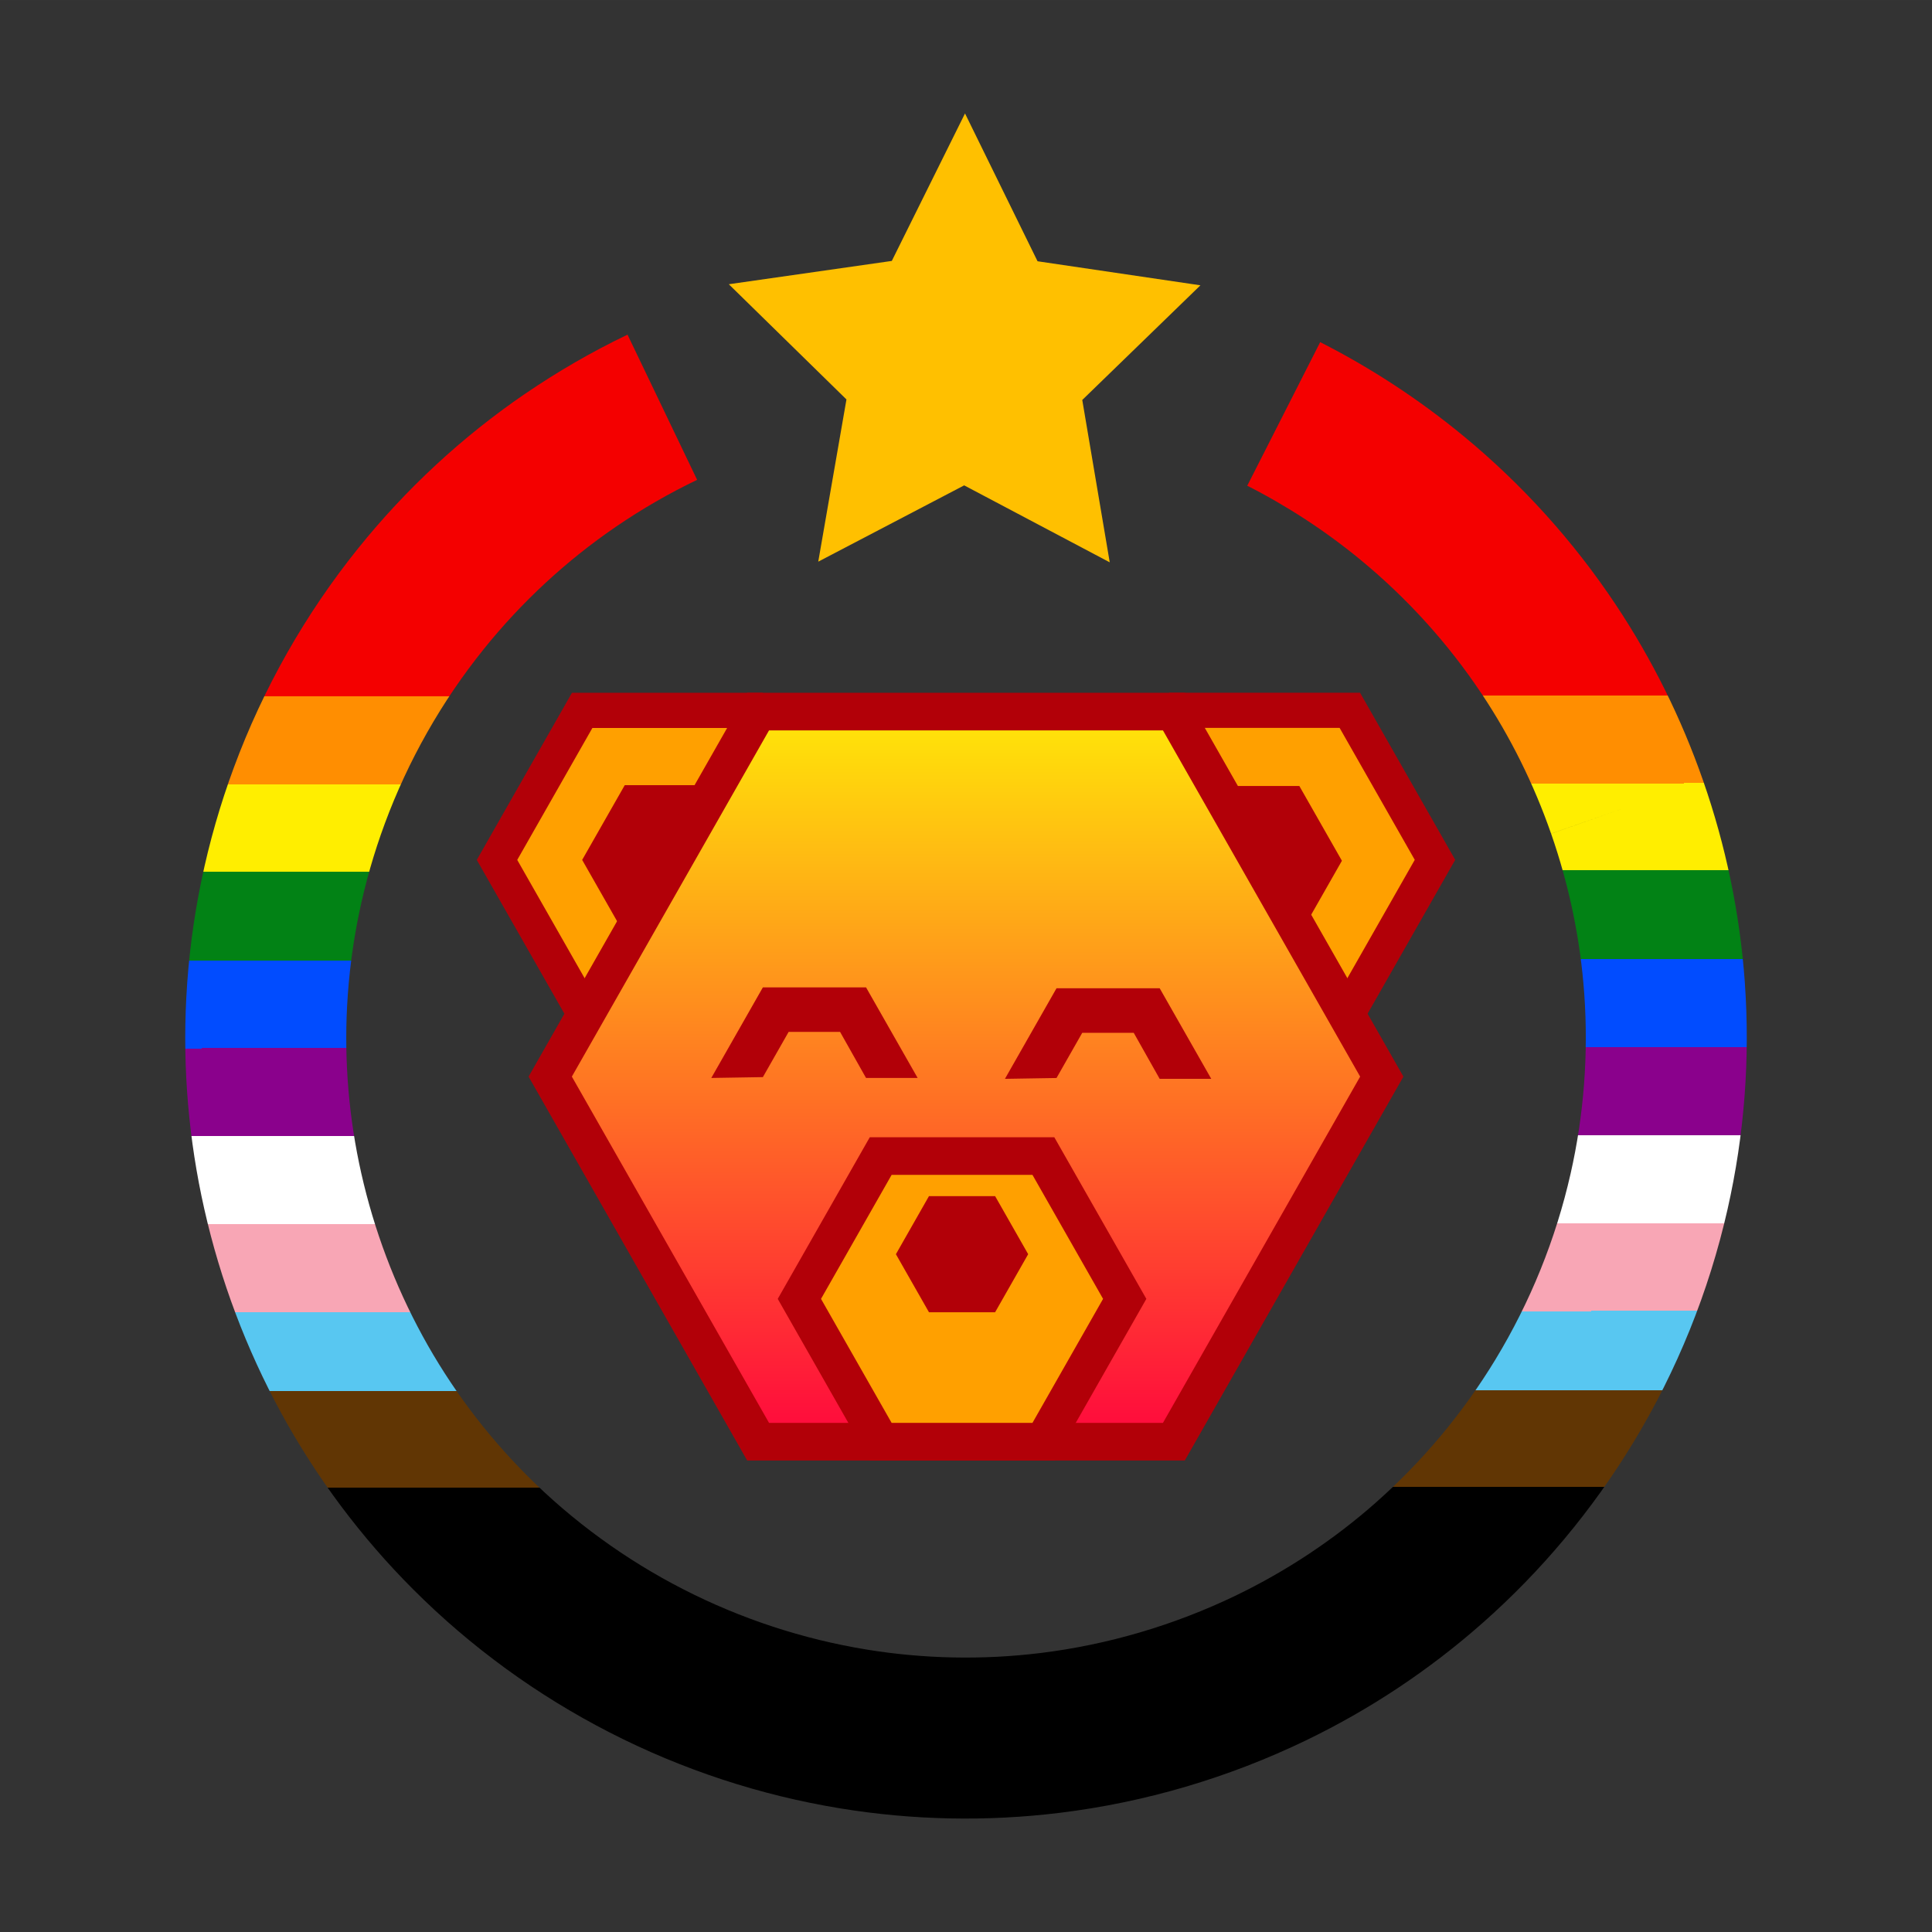 <?xml version="1.0" encoding="UTF-8" standalone="no"?>
<svg
   height="600"
   viewBox="0 0 158.751 158.75"
   width="600"
   version="1.1"
   id="svg12"
   sodipodi:docname="hexbear-chapochat.svg"
   inkscape:version="1.3 (0e150ed6c4, 2023-07-21)"
   inkscape:export-filename="hexbear-code-op.png"
   inkscape:export-xdpi="96"
   inkscape:export-ydpi="96"
   xmlns:inkscape="http://www.inkscape.org/namespaces/inkscape"
   xmlns:sodipodi="http://sodipodi.sourceforge.net/DTD/sodipodi-0.dtd"
   xmlns:xlink="http://www.w3.org/1999/xlink"
   xmlns="http://www.w3.org/2000/svg"
   xmlns:svg="http://www.w3.org/2000/svg">
  <rect x="0" y="0" width="158.751" height="158.75" fill="#333333" stroke="none"/>
  <defs
     id="defs12">
    <linearGradient
       id="swatch57"
       inkscape:swatch="solid">
      <stop
         style="stop-color:#ffc000;stop-opacity:1;"
         offset="0"
         id="stop57" />
    </linearGradient>
    <linearGradient
       id="swatch55"
       inkscape:swatch="solid">
      <stop
         style="stop-color:#00fcff;stop-opacity:1;"
         offset="0"
         id="stop56" />
    </linearGradient>
    <linearGradient
       id="linearGradient13"
       inkscape:collect="always">
      <stop
         style="stop-color:#f40000;stop-opacity:1;"
         offset="0.1"
         id="stop13" />
      <stop
         style="stop-color:#ff8e01;stop-opacity:1;"
         offset="0.1"
         id="stop15" />
      <stop
         style="stop-color:#ff8e01;stop-opacity:1;"
         offset="0.2"
         id="stop20" />
      <stop
         style="stop-color:#ffee00;stop-opacity:1;"
         offset="0.2"
         id="stop16" />
      <stop
         style="stop-color:#ffee00;stop-opacity:1;"
         offset="0.299"
         id="stop21" />
      <stop
         style="stop-color:#028215;stop-opacity:1;"
         offset="0.299"
         id="stop17" />
      <stop
         style="stop-color:#028215;stop-opacity:1;"
         offset="0.4"
         id="stop26" />
      <stop
         style="stop-color:#014cff;stop-opacity:1;"
         offset="0.4"
         id="stop18" />
      <stop
         style="stop-color:#014cff;stop-opacity:1;"
         offset="0.5"
         id="stop29" />
      <stop
         style="stop-color:#8a018c;stop-opacity:1;"
         offset="0.5"
         id="stop19" />
      <stop
         style="stop-color:#8a018c;stop-opacity:1;"
         offset="0.6"
         id="stop36" />
      <stop
         style="stop-color:#ffffff;stop-opacity:1;"
         offset="0.6"
         id="stop47" />
      <stop
         style="stop-color:#ffffff;stop-opacity:1;"
         offset="0.7"
         id="stop48" />
      <stop
         style="stop-color:#f8a6b5;stop-opacity:1;"
         offset="0.7"
         id="stop49" />
      <stop
         style="stop-color:#f8a6b5;stop-opacity:1;"
         offset="0.8"
         id="stop50" />
      <stop
         style="stop-color:#58c7f1;stop-opacity:1;"
         offset="0.8"
         id="stop51" />
      <stop
         style="stop-color:#58c7f1;stop-opacity:1;"
         offset="0.89"
         id="stop53" />
      <stop
         style="stop-color:#613604;stop-opacity:1;"
         offset="0.89"
         id="stop54" />
      <stop
         style="stop-color:#613604;stop-opacity:1;"
         offset="1"
         id="stop55" />
      <stop
         style="stop-color:#000000;stop-opacity:1;"
         offset="1"
         id="stop14" />
    </linearGradient>
    <linearGradient
       id="swatch247"
       inkscape:swatch="solid">
      <stop
         style="stop-color:#c66844;stop-opacity:1;"
         offset="0"
         id="stop247" />
    </linearGradient>
    <linearGradient
       id="swatch234"
       inkscape:swatch="solid">
      <stop
         style="stop-color:#c66844;stop-opacity:1;"
         offset="0"
         id="stop234" />
    </linearGradient>
    <linearGradient
       id="swatch233"
       inkscape:swatch="solid">
      <stop
         style="stop-color:#000000;stop-opacity:1;"
         offset="0"
         id="stop233" />
    </linearGradient>
    <linearGradient
       id="swatch52"
       inkscape:swatch="solid">
      <stop
         style="stop-color:#261447;stop-opacity:1;"
         offset="0"
         id="stop52" />
    </linearGradient>
    <linearGradient
       id="swatch40"
       inkscape:swatch="solid">
      <stop
         style="stop-color:#c66844;stop-opacity:1;"
         offset="0"
         id="stop40" />
    </linearGradient>
    <linearGradient
       id="swatch28"
       inkscape:swatch="solid"
       inkscape:label="Solid Fill">
      <stop
         style="stop-color:#ffa000;stop-opacity:1;"
         offset="0"
         id="stop28" />
    </linearGradient>
    <linearGradient
       id="swatch22"
       inkscape:label="Outline"
       inkscape:swatch="solid">
      <stop
         style="stop-color:#b20008;stop-opacity:1;"
         offset="0"
         id="stop22" />
    </linearGradient>
    <linearGradient
       inkscape:collect="always"
       xlink:href="#swatch22"
       id="linearGradient22"
       x1="63.153"
       y1="73.484"
       x2="93.442"
       y2="73.484"
       gradientUnits="userSpaceOnUse"
       gradientTransform="translate(-1.1492037e-6,-9.8)" />
    <linearGradient
       inkscape:collect="always"
       xlink:href="#swatch22"
       id="linearGradient23"
       x1="72.863"
       y1="69.812"
       x2="83.731"
       y2="69.812"
       gradientUnits="userSpaceOnUse"
       gradientTransform="translate(-1.1492037e-6,-9.8)" />
    <linearGradient
       inkscape:collect="always"
       xlink:href="#swatch22"
       id="linearGradient24"
       x1="152.025"
       y1="57.952"
       x2="181.51"
       y2="57.952"
       gradientUnits="userSpaceOnUse"
       gradientTransform="translate(1.6221088e-6,16.823)" />
    <linearGradient
       inkscape:collect="always"
       xlink:href="#swatch22"
       id="linearGradient25"
       x1="152.025"
       y1="57.952"
       x2="181.51"
       y2="57.952"
       gradientUnits="userSpaceOnUse"
       gradientTransform="translate(1.6221088e-6,16.823)" />
    <linearGradient
       inkscape:collect="always"
       xlink:href="#swatch28"
       id="linearGradient29"
       gradientUnits="userSpaceOnUse"
       x1="63.153"
       y1="73.484"
       x2="93.442"
       y2="73.484"
       gradientTransform="translate(-1.1492037e-6,-9.8)" />
    <linearGradient
       inkscape:collect="always"
       xlink:href="#swatch22"
       id="linearGradient30"
       x1="47.083"
       y1="37.414"
       x2="61.079"
       y2="37.414"
       gradientUnits="userSpaceOnUse"
       gradientTransform="translate(-1.1492037e-6,-9.8)" />
    <linearGradient
       inkscape:collect="always"
       xlink:href="#swatch28"
       id="linearGradient31"
       x1="38.423"
       y1="37.414"
       x2="69.738"
       y2="37.414"
       gradientUnits="userSpaceOnUse"
       gradientTransform="translate(-1.1492037e-6,-9.8)" />
    <linearGradient
       inkscape:collect="always"
       xlink:href="#swatch22"
       id="linearGradient32"
       x1="38.423"
       y1="37.414"
       x2="69.738"
       y2="37.414"
       gradientUnits="userSpaceOnUse"
       gradientTransform="translate(-1.1492037e-6,-9.8)" />
    <linearGradient
       inkscape:collect="always"
       xlink:href="#swatch22"
       id="linearGradient33"
       x1="95.515"
       y1="37.483"
       x2="109.511"
       y2="37.483"
       gradientUnits="userSpaceOnUse"
       gradientTransform="translate(-1.1492037e-6,-9.8)" />
    <linearGradient
       inkscape:collect="always"
       xlink:href="#swatch28"
       id="linearGradient34"
       x1="86.855"
       y1="37.484"
       x2="118.169"
       y2="37.484"
       gradientUnits="userSpaceOnUse"
       gradientTransform="translate(0.652,-9.876)" />
    <linearGradient
       inkscape:collect="always"
       xlink:href="#swatch22"
       id="linearGradient35"
       x1="86.855"
       y1="37.484"
       x2="118.169"
       y2="37.484"
       gradientUnits="userSpaceOnUse"
       gradientTransform="translate(0.652,-9.876)" />
    <linearGradient
       inkscape:collect="always"
       xlink:href="#linearGradient13"
       id="linearGradient14"
       x1="62.571"
       y1="65.153"
       x2="38.772"
       y2="133.402"
       gradientUnits="userSpaceOnUse"
       gradientTransform="matrix(0.944,-0.33,0.329,0.944,-5.6273712e-7,9.089)" />
    <linearGradient
       inkscape:collect="always"
       xlink:href="#swatch22"
       id="linearGradient59"
       gradientUnits="userSpaceOnUse"
       gradientTransform="translate(-1.1492037e-6,-9.8)"
       x1="42.355"
       y1="55.224"
       x2="114.241"
       y2="55.224" />
    <linearGradient
       inkscape:collect="always"
       xlink:href="#a"
       id="linearGradient60"
       gradientUnits="userSpaceOnUse"
       gradientTransform="matrix(1.023,0,0,1.037,-110.661,-87.264)"
       x1="186.435"
       y1="166.296"
       x2="186.435"
       y2="108.486" />
  </defs>
  <sodipodi:namedview
     id="namedview12"
     pagecolor="#ffffff"
     bordercolor="#000000"
     borderopacity="0.25"
     inkscape:showpageshadow="2"
     inkscape:pageopacity="0.0"
     inkscape:pagecheckerboard="0"
     inkscape:deskcolor="#d1d1d1"
     inkscape:zoom="1"
     inkscape:cx="210"
     inkscape:cy="355.5"
     inkscape:window-width="1920"
     inkscape:window-height="1017"
     inkscape:window-x="1072"
     inkscape:window-y="831"
     inkscape:window-maximized="1"
     inkscape:current-layer="svg12" />
  <linearGradient
     id="a"
     gradientUnits="userSpaceOnUse"
     x1="185.66"
     x2="185.66"
     y1="158.643"
     y2="84.76"
     gradientTransform="matrix(1.023,0,0,1.037,-110.661,-77.464)"
     inkscape:label="Grad Fill"
     inkscape:swatch="gradient">
    <stop
       offset="0"
       stop-color="#920075"
       id="stop1"
       style="stop-color:#ff083d;stop-opacity:1;" />
    <stop
       offset="1"
       stop-color="#f9c80e"
       id="stop2"
       style="stop-color:#ffe708;stop-opacity:1;" />
  </linearGradient>
  <clipPath
     id="b">
    <path
       d="M 181.51,102.639 H 152.025 L 137.282,77.104 152.025,51.569 h 29.485 l 14.743,25.535 z"
       id="path2" />
  </clipPath>
  <clipPath
     id="c">
    <path
       d="M 181.51,102.639 H 152.025 L 137.282,77.104 152.025,51.569 h 29.485 l 14.743,25.535 z"
       id="path3" />
  </clipPath>
  <g
     id="g12"
     inkscape:label="HexBear"
     transform="translate(0.753,33.243)">
    <path
       d="M 110.162,49.695 H 96.167 L 89.17,37.409 96.167,25.122 h 13.995 l 6.997,12.287 z"
       fill="#c66844"
       stroke="#261447"
       stroke-width="2.889"
       id="path4"
       style="fill:url(#linearGradient34);stroke:url(#linearGradient35);stroke-opacity:1" />
    <path
       d="m 106.012,43.627 h -6.997 l -3.5,-6.143 3.5,-6.144 h 6.997 l 3.499,6.144 z"
       fill="#261447"
       id="path5"
       style="fill:url(#linearGradient33)" />
    <path
       d="M 61.078,49.701 H 47.084 L 40.086,37.415 47.084,25.128 h 13.994 l 6.998,12.287 z"
       fill="#c66844"
       stroke="#261447"
       stroke-width="2.889"
       id="path6"
       style="fill:url(#linearGradient31);stroke:url(#linearGradient32)" />
    <path
       d="m 57.58,43.558 h -6.997 l -3.5,-6.144 3.5,-6.143 h 6.997 l 3.499,6.143 z"
       fill="#261447"
       id="path7"
       style="fill:url(#linearGradient30)" />
    <path
       d="M 95.704,85.217 H 61.54 L 44.458,55.221 61.54,25.226 h 34.164 l 17.083,29.995 z"
       fill="url(#a)"
       stroke="#261447"
       stroke-width="3.09"
       id="path8"
       style="fill:url(#linearGradient60);stroke:url(#linearGradient59);stroke-width:3.09;stroke-dasharray:none" />
    <path
       clip-path="url(#c)"
       d="m 174.139,64.336 h -14.743 l -7.371,-12.767 7.371,-0.003 3.71,6.492 h 7.355 l 3.678,-6.37 7.371,-0.119 z"
       fill="#261447"
       transform="matrix(-0.575,0,0,-0.583,162.062,85.396)"
       id="path9"
       style="fill:url(#linearGradient25)" />
    <path
       clip-path="url(#b)"
       d="m 174.139,64.336 h -14.743 l -7.371,-12.767 7.371,-0.003 3.71,6.492 h 7.355 l 3.678,-6.37 7.371,-0.119 z"
       fill="#261447"
       transform="matrix(-0.575,0,0,-0.583,186.19,85.469)"
       id="path10"
       style="fill:url(#linearGradient24);stroke-width:1;stroke-dasharray:none" />
    <path
       d="M 84.981,85.22 H 71.614 L 64.931,73.484 71.614,61.749 h 13.367 l 6.683,11.735 z"
       fill="#c66844"
       stroke="#261447"
       stroke-width="3.09"
       id="path11"
       style="fill:url(#linearGradient29);fill-opacity:1;stroke:url(#linearGradient22);stroke-opacity:1" />
    <path
       d="m 81.014,74.583 h -5.434 l -2.717,-4.77 2.717,-4.772 h 5.434 l 2.717,4.771 z"
       fill="#261447"
       id="path12"
       style="fill:url(#linearGradient23);fill-opacity:1;stroke-width:1;stroke-dasharray:none" />
  </g>
  <path
     style="color:#000000;opacity:1;fill:url(#linearGradient14);stroke-dasharray:264.585, 52.917;-inkscape-stroke:none"
     d="m 51.563,27.498 c -2.927,1.404 -5.743,3.032 -8.421,4.863 l -6.59e-4,-0.002 c -5.169,3.534 -9.798,7.826 -13.717,12.703 -4.349,5.407 -7.803,11.506 -10.21,18.011 -2.243,6.055 -3.568,12.439 -3.905,18.895 -0.307,5.827 0.193,11.681 1.476,17.368 1.318,5.842 3.444,11.496 6.317,16.761 2.901,5.316 6.557,10.206 10.838,14.49 6.32e-4,6.4e-4 0.002,4.3e-4 0.003,0.001 4.26e-4,4.2e-4 8e-5,0.001 6.58e-4,0.002 4.734,4.742 10.202,8.718 16.158,11.768 5.948,3.049 12.361,5.162 18.964,6.238 5.945,0.972 12.017,1.096 18,0.364 7.023,-0.857 13.874,-2.883 20.23,-5.948 5.254,-2.533 10.15,-5.786 14.525,-9.652 4.846,-4.279 9.022,-9.284 12.371,-14.804 l 0.003,-0.003 c 3.597,-5.927 6.226,-12.424 7.757,-19.191 l 5.7e-4,-0.004 c 1.382,-6.098 1.864,-12.389 1.418,-18.631 l 5.7e-4,-0.004 c -0.402,-5.658 -1.566,-11.242 -3.429,-16.581 -2.1e-4,-6.13e-4 -4.3e-4,-0.001 -6.6e-4,-0.002 -2.1e-4,-6.14e-4 -4.3e-4,-0.001 -6.6e-4,-0.002 -1.774,-5.091 -4.183,-9.959 -7.18,-14.459 l -6.6e-4,-0.002 c -3.471,-5.216 -7.708,-9.899 -12.539,-13.877 l -0.003,-0.001 c -3.618,-2.98 -7.559,-5.562 -11.739,-7.686 l -5.993,11.798 c 3.315,1.684 6.452,3.737 9.324,6.102 l 6.5e-4,0.002 c 3.827,3.151 7.195,6.875 9.938,10.997 l 6.6e-4,0.002 0.002,-6.59e-4 c 2.37,3.557 4.289,7.433 5.7,11.484 l 6.245,-2.177 -6.243,2.181 c 1.482,4.248 2.407,8.693 2.725,13.166 l -0.001,0.003 6.6e-4,0.002 c 0.353,4.935 -0.029,9.939 -1.124,14.77 l -0.002,6.59e-4 6.6e-4,0.002 c -1.213,5.363 -3.31,10.545 -6.165,15.249 l -0.001,0.003 c -2.656,4.38 -5.983,8.366 -9.817,11.751 l -0.001,0.003 c -3.458,3.056 -7.352,5.64 -11.513,7.647 -5.059,2.439 -10.526,4.054 -16.083,4.732 l -0.002,6.6e-4 -0.003,-0.001 c -4.731,0.579 -9.558,0.481 -14.265,-0.288 l -0.003,-0.001 c -5.23,-0.852 -10.34,-2.535 -15.061,-4.954 l -0.002,6.6e-4 -6.58e-4,-0.002 c -4.727,-2.42 -9.086,-5.59 -12.832,-9.344 l -6.58e-4,-0.002 c -3.386,-3.389 -6.293,-7.273 -8.588,-11.479 l -6.58e-4,-0.002 c -2.279,-4.176 -3.977,-8.686 -5.025,-13.334 -1.016,-4.504 -1.412,-9.158 -1.169,-13.764 l 0.001,-0.003 c 0.267,-5.106 1.32,-10.189 3.099,-14.991 l 0.001,-0.003 c 1.909,-5.16 4.666,-10.024 8.113,-14.309 l -6.59e-4,-0.002 0.002,-6.59e-4 c 3.104,-3.863 6.785,-7.275 10.871,-10.069 l 0.002,-6.59e-4 c 2.123,-1.452 4.357,-2.742 6.674,-3.854 z"
     id="path1" />
  <path
     sodipodi:type="star"
     style="opacity:1;fill:#ffc000;fill-opacity:1;stroke:none;stroke-width:5.2;stroke-dasharray:none;stroke-dashoffset:0;stroke-opacity:1"
     id="path36"
     inkscape:flatsided="false"
     sodipodi:sides="5"
     sodipodi:cx="282"
     sodipodi:cy="78"
     sodipodi:r1="80.212219"
     sodipodi:r2="40.10611"
     sodipodi:arg1="0.9447498"
     sodipodi:arg2="1.5730683"
     inkscape:rounded="0"
     inkscape:randomized="0"
     d="m 329,143 -47.091,-24.894 -47.204,24.68 9.124,-52.479 -38.059,-37.267 52.73,-7.54 23.682,-47.712 23.465,47.819 52.695,7.779 -38.228,37.094 z"
     transform="matrix(0.254,0,0,0.254,7.62,9.883)"
     inkscape:transform-center-x="-0.01432815"
     inkscape:transform-center-y="-1.9349704" />
</svg>
